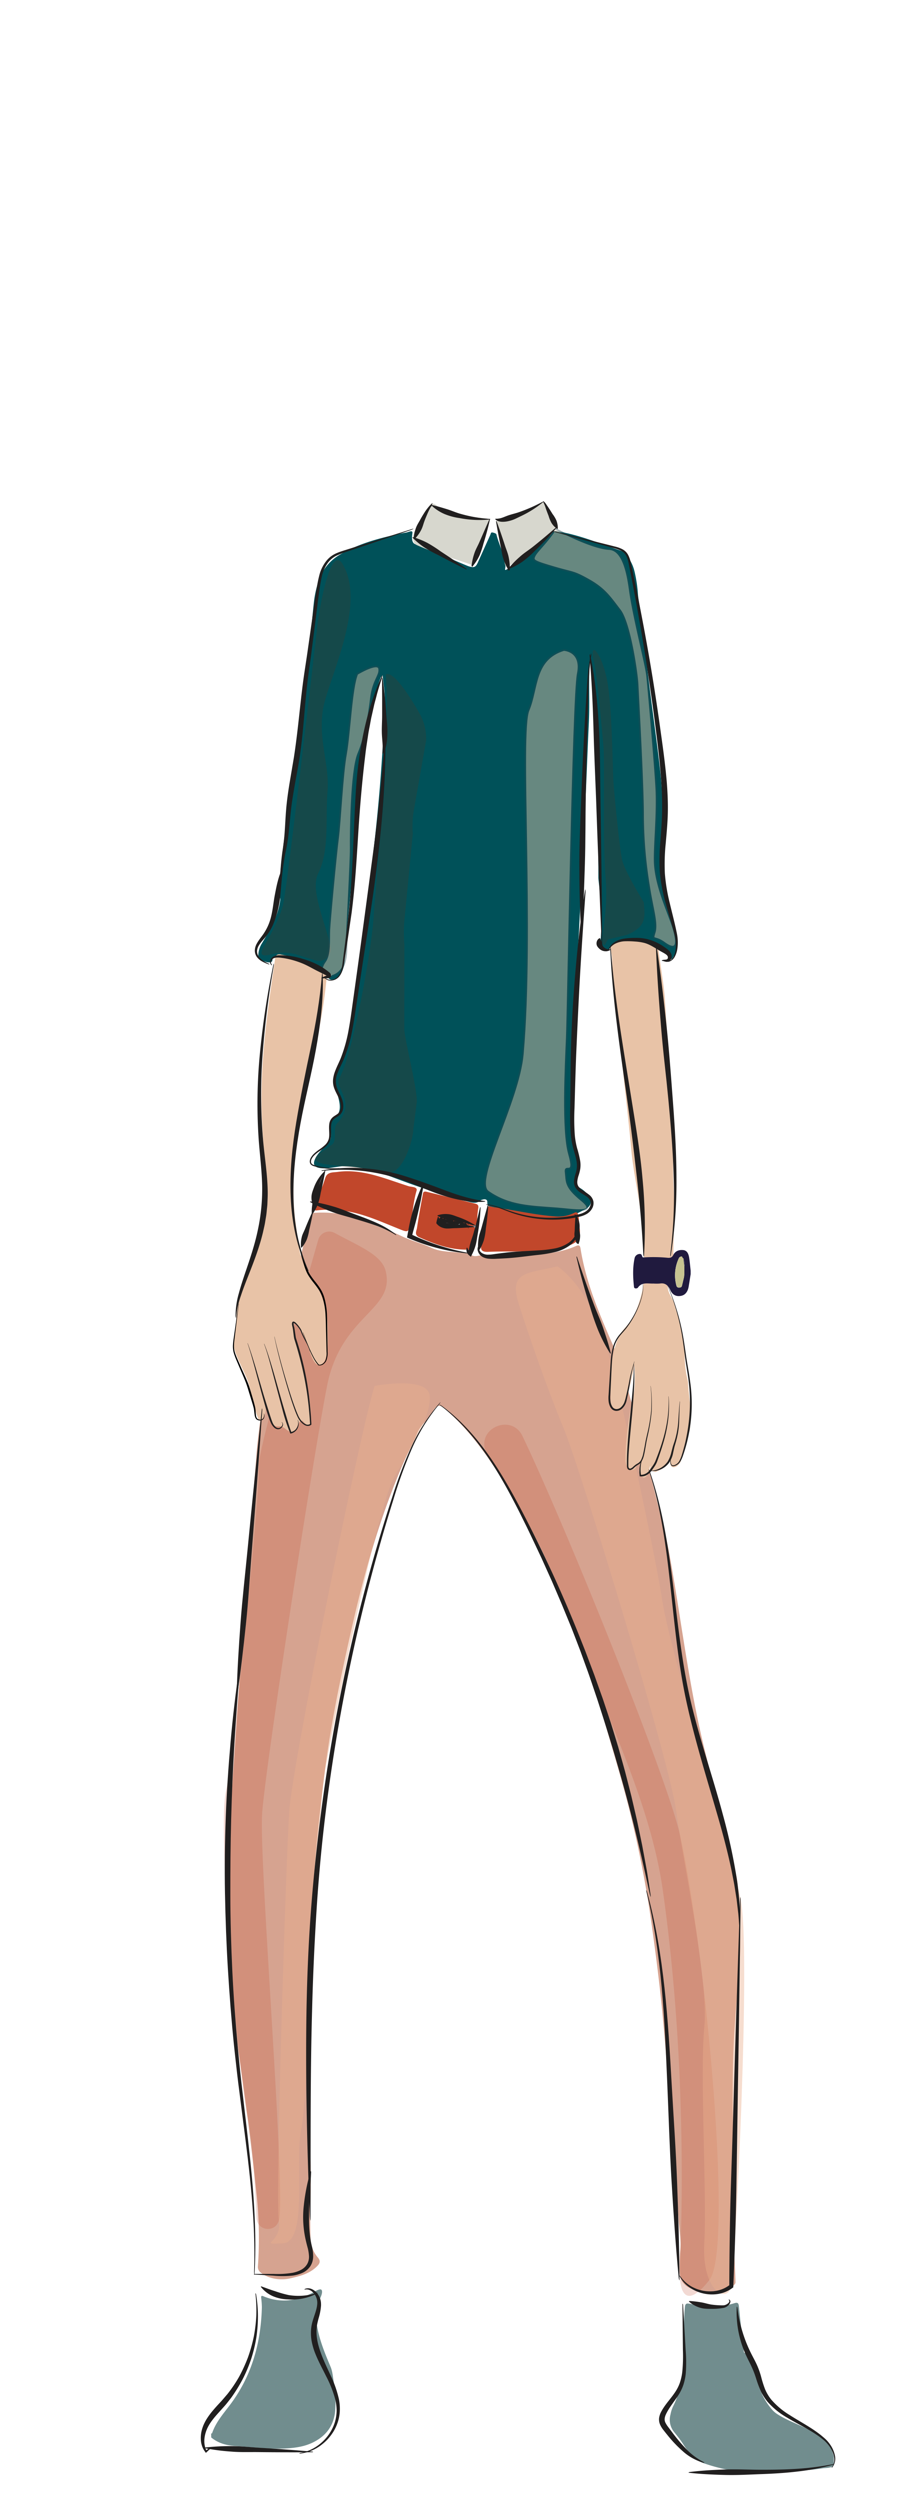 <?xml version="1.0" encoding="UTF-8" standalone="no"?>
<svg
   xmlns:dc="http://purl.org/dc/elements/1.1/"
   xmlns:cc="http://creativecommons.org/ns#"
   xmlns:rdf="http://www.w3.org/1999/02/22-rdf-syntax-ns#"
   xmlns:svg="http://www.w3.org/2000/svg"
   xmlns="http://www.w3.org/2000/svg"
   viewBox="0 0 569.88 1559.88"
   version="1.1"
   id="svg4937">
  <defs
     id="defs4726">
    <style
       id="style4724">.cls-1{isolation:isolate;}.cls-2{fill:#718d8e;}.cls-11,.cls-12,.cls-2,.cls-3,.cls-4,.cls-8,.cls-9{fill-rule:evenodd;}.cls-3{fill:#d6a390;}.cls-4{fill:#005159;}.cls-5,.cls-9{fill:#c1472b;}.cls-6{fill:#d7d7ce;}.cls-7{opacity:0.21;mix-blend-mode:multiply;}.cls-8{fill:#642d0f;}.cls-10{opacity:0.42;mix-blend-mode:overlay;}.cls-11{fill:#f6d5b6;stroke:#254b52;stroke-miterlimit:10;}.cls-12{fill:#e9ae8c;}.cls-13{fill:#e8c3a7;}.cls-14{fill:#211f1f;}.cls-15{fill:#212121;}.cls-16{fill:#010101;}.cls-17{fill:#201a3e;}.cls-18{fill:#c7c391;}.cls-19{fill:#2a254a;}</style>
  </defs>
  <g
     id="newdad_torso_neutral"
     class="cls-1">
    <g
       id="newdad_torso_neutral_colour">
      <path
         class="cls-2"
         d="M131.8,1518.46c.21-.1.56-.16.61-.32,2.24-6.63,6.76-11.83,10.88-17.25,13.76-18.11,19.58-38.82,20.16-61.25a52,52,0,0,0-.42-5.84c-.12-1.3.22-1.56,1.5-1,10.6,4.42,20.78,2.9,30.68-2.29,1.42-.75,4.33-2.64,5.33-1.87,1.15.9,0,3.87-.58,5.16a25.57,25.57,0,0,0-2.29,16c1.39,9.54,5,18.25,8.69,27,1.17,2.79,1.4,6,1.88,9a74.3,74.3,0,0,1,.95,18.72c-.85,8.73-5.37,15-13,19-5.59,3-11.71,3.84-17.91,4.2-10.69.6-21.27-.87-31.9-1.59-5.43-.36-10.3-1.82-14.54-5.27Z"
         id="path4728" />
      <path
         class="cls-2"
         d="M520.45,1532.46c0,1.19,0,4.44,0,5.63-1.19,2-4.94,1.72-6.83,2a142.89,142.89,0,0,1-20.77,1.64c-4.32,0-8.66-.39-13-.08-19,1.33-28-.51-40.22-4.57-6.75-2.24-9.94-7-13.93-13.13-1.5-2.29-3.28-4.41-5-6.57a12.13,12.13,0,0,1-2.19-10.85,20.57,20.57,0,0,1,1.47-4.76c5.84-11.41,6.75-23.69,6.93-36.21.13-8.66-.26-17.33.6-26,.21-2.16.9-2.54,3-2.12,9.32,1.87,18.66,2.57,27.92-.37,2.15-.68,2.61.1,2.81,2.2.87,9.19,2,18.35,3,27.52.13,1.16.27,1.87,1.56.75s1.32.4,1.64,1a41.33,41.33,0,0,1,4.43,13.2c1.5,7.84,4.38,15,9.55,21.16a15.83,15.83,0,0,0,3.26,3.07c7.75,5.19,17.46,7.73,25.14,13,4.69,3.24,7.25,3.65,9.28,9.26"
         id="path4730" />
      <path
         class="cls-3"
         d="M165.49,867.83c-1.87,7.18-4.87,32.26-5.31,38.39-1.09,15.15-2.45,30.27-3.64,45.41-.9,11.39-1.71,22.79-2.55,34.19q-1.86,25.33-3.69,50.69c-.88,12.35-1.69,24.72-2.54,37.07q-1.84,27-3.7,54.06c-.71,10.45-1.24,20.91-2.15,31.34a274.62,274.62,0,0,0-.06,43.59c.94,13,2.11,26,3.17,39,.9,11.06,1.35,22.18,3,33.17q7.31,48.35,12.39,97a254.69,254.69,0,0,1,.58,42.16,4.28,4.28,0,0,0,1.49,3.84,17.78,17.78,0,0,0,4.69,2.83,24,24,0,0,0,14.83.81c6-1.4,11.93-3,16.37-7.84,1.66-1.81,1.45-3.3,0-5a19,19,0,0,1-4.47-11.15c-.72-15.33.46-31.18,0-46.52-.42-13.91-1.33-27.74-1.48-41.65-.28-26.39-.31-51.25.43-77.65.58-20.38,1.83-41.72,3.27-62.06,1.56-22.08,4-43.54,6.8-65.5,3.69-28.64,9.51-56.51,15.84-84.67,8.25-36.74,17.92-71.5,32.87-106.11,2.56-5.94,6.37-12.81,8.73-18.83,2.15-5.49,6.22-7.44,9.09-12.49,2.73-4.8,4.38-6.29,8.3-2.87,17.37,15.17,29.3,33.17,41.19,52.92,13.89,23.07,25.73,46.67,34.35,72.09,6.85,20.22,14.83,37.92,20.65,58.45,6.34,22.37,13.34,44.56,19,67.11a694.55,694.55,0,0,1,14.14,73.64c2.5,17.89,4.76,35.8,6.47,53.78,1.35,14.24,2.48,28.5,3.59,42.76,1.32,17,2.48,34.11,3.76,51.16.86,11.4,1.92,22.78,2.65,34.18.43,6.52,1.8,13,1,19.59a99.61,99.61,0,0,0-.3,12.46c.05,6.06,3.28,9.59,8.76,11.43a22,22,0,0,0,4.9,1.11c6.16.6,12.06-.6,17.91-2.39,1.55-.48,3.31-2.17,3.28-3.29-.24-8.47-.76-15.93-.93-24.4-.35-18.07-.26-36.35-.47-54.42-.3-27.11-.93-54.09.9-81.15.69-10.21,1.48-19.84,2.44-30a278.33,278.33,0,0,0,.16-45.56c-.45-6.27-.26-12.62-1.81-18.8-6.68-26.57-13.5-53.11-20-79.74-9.59-39.37-14.23-79.93-21.47-119.79-2.06-11.32-4.7-21-7.78-33.52C397.89,886.4,387.67,851,383.94,842.4c-9-20.68-18-40.9-21.55-63.23-.31-2-.93-2.58-2.89-1.71-8.09,3.6-16.7,4.67-25.45,5.21-8.55.52-17.1.13-25.65.29-3.19.07-6.38-.21-9.55.51-1.38.32-3.1.53-4.24-.24-2.31-1.58-4.86-1.33-7.35-1.62-6-.71-12.25-.4-17.87-3-6.07-2.86-12.61-4.37-18.69-7.32-7.59-3.69-15.71-6.28-23.53-9.52a67.23,67.23,0,0,0-29.51-5.09c-1.09.06-2.47-.21-3,1.05-2.49,6.17-10.4,40.89-13.38,53.31C180.24,815.41,166.32,864.62,165.49,867.83Z"
         id="path4732" />
      <path
         class="cls-4"
         d="M237.74,422.59c-1.71,4.09-1.49,4.65-3,8.82-3.05,8.64-3.88,15.26-5.88,24.18-3.14,14-4.17,28.55-4.85,42.71-.75,15.47-2.72,30.3-4,45.74-.64,7.57-1.37,15.13-2.11,22.69-.81,8.29-1.73,16.85-2.35,25.26-.47,6.35.25,14.84-6,18.72-1.16.71-3.53,1-4.26-.23s.69-1.52,1.83-2c-2.71-1.47-5.09-2.91-7.59-4.1-7.76-3.7-15.67-7-24.28-8.18-1.8-.25-5,.25-5.23,2.91-.25,3.36-8.89-.08-8.81-2.52a14.86,14.86,0,0,1,2-7.52c5.06-8.53,10.27-17,11.68-27.18.29-2.08-.88-3.59-.78-5.61.78-15,3-29.85,4.8-44.73,2.19-18.16,4.35-36.32,7-54.41,2.28-15.39,3.1-30.93,5.92-46.27,2.13-11.57,2.79-23.41,4.1-35.13a65.43,65.43,0,0,1,2.66-12.45A29.72,29.72,0,0,1,212.3,346c10.72-6.33,22.48-9.69,34.49-12.36,2.27-.5,4.55-1,6.84-1.37,1.53-.25,4.16-1.86,3.78.5s-.61,5.85,1.71,6.74c10.79,4.12,21.33,8.84,32,13.27a15.89,15.89,0,0,0,1.57.61c3.27,1,4.22.55,5.63-2.55,2.58-5.7,5.13-11.41,7.72-17.11.28-.6.31-1.64,1.24-1.51.66.1,2.42.58,2.56,1.17,1.71,6.83,5,12.48,5.64,19.6.15,1.67-.91,3.22.59,2.42a31.81,31.81,0,0,0,5.91-4.1c7.15-6.2,14.34-12.37,21.46-18.62a4.65,4.65,0,0,1,4.3-1.17c14.07,2.18,27.07,7.83,40.43,12.31a5,5,0,0,1,2.06,1.59,25.66,25.66,0,0,1,6,11.9,86.61,86.61,0,0,1,1.94,13.06c.34,4.62,1.48,9.17,2.1,13.78,1,7.38,2.06,14.77,2.74,22.19,2.3,25.23,6.33,50,9.14,75.21a253.57,253.57,0,0,1,1.26,40c-.77,15.65-1.84,29.59,3.68,44.52a89.81,89.81,0,0,1,4.35,15.57,61.2,61.2,0,0,1,.71,11.18c-.08,1.94-1.63,3.86-2.71,5.55-.57.89-.65-2.53-3.29-4.76-4.74-4-20.52-8.74-33.69-4.28A2.22,2.22,0,0,0,381,590.9c-.19,1-.63.75-.82,1.1a3.72,3.72,0,0,1-1.52,1.4c-.59.25-1-.31-1.42-.69a7.93,7.93,0,0,1-2.29-6.58c.36-6.81.8-13.63.27-20.45-.41-5.35-1-10.68-1.56-16a19.65,19.65,0,0,1-.17-2.15c.06-24-.62-48-1.37-72-.41-13.15-1.15-26.3-1.07-39.44,0-8.89-1.73-23.37-2.47-24.54-.54-.86-.44.82-.48,1.63-.82,13.94.12,24-.55,37.94-.92,19.32-1.55,38.1-2.53,57.41-1.25,24.52-2.42,49.25-3.71,73.77-.82,15.62-1.57,31.19-2.23,46.82-1,24.14-1.93,48.15-2.27,72.3,0,2,0,4-.2,6a11.62,11.62,0,0,0,2.07,8.08c3.05,4.78,3.26,10.6,1.74,16.25a8.29,8.29,0,0,1-.36.89c-2.38,5.81-2.38,5.81,2.73,9.07a16.7,16.7,0,0,1,3.8,3.31c3.26,3.84,2.94,7.43-1.57,9.67-4.23,2.1-8.36,4.56-13.25,5.33-5.73.9-11.18-.18-16.68-1.28-9.27-1.85-18.54-3.75-27.82-5.58-1.74-.35-3.21-.59-3.08-3,.08-1.59-1.15-2.17-2.7-1.73a4.16,4.16,0,0,0-1.57.58c-2.65,2.33-5.45,1.29-8.31.57-16.13-4-31.79-9.49-47.33-15.34-9.7-3.66-19.9-6.52-30.34-6.58-3.86,0-21.1,4.8-17.44-4.14,1.71-4.16,5.73-7.39,8.63-10.7,3.82-4.34-1.72-12.52,3.43-15.49,7-4,1.63-14.35.26-20.89-1.84-8.86,4.54-13,6.67-21.57,2.67-10.78,4.35-21.87,6-32.84,3.4-22.28,5.81-44.7,8.69-67,3.05-23.63,5.68-47.31,7.47-71.07,1.18-15.69,2.06-31.39,2.47-47.12.18-6.78-.8-8.55-1.22-15.3l-.25-.05"
         id="path4734" />
      <path
         class="cls-5"
         d="M362,772c-2.87,4.76-8,5.43-12.66,6.78-5.91,1.72-12.1,1.84-18.21,2-8.82.22-17.66-.09-26.47.31-6.34.28-4.05-3.85-3.72-6.66.79-6.88,1.74-13.77,3.11-20.56.43-2.15,2.91-.81,4.39-.61,12.77,1.74,25.34,4.81,38.21,5.71a22.41,22.41,0,0,0,11.92-2.29c1.79-.93,2.59.56,2.74,4.55.08,2.16.45,4.31.69,6.46Z"
         id="path4736" />
      <path
         class="cls-5"
         d="M196.3,752.17c1.29-3.12,3.14-7.51,4.91-11.93.7-1.76,1.24-3.57,1.85-5.36,1.29-3.74,4.75-3.27,7.54-3.65,15.83-2.15,30,4.38,44.51,8.91,1.8.56,5.68.25,4.89,2.88-2.08,6.94-2.32,14.14-4,21.08-1.27,5.2-1.3,5-8.65,2-9.85-3.95-19.59-8.35-30.14-10.23a63.3,63.3,0,0,0-19.43-.63C196.46,755.46,195.79,754.94,196.3,752.17Z"
         id="path4738" />
      <path
         class="cls-5"
         d="M276.13,761.29c2.25,2.71,5,2.36,7.27,2.75,4.05.7,8.17,1,12.26,1.51.84.11.83.87.85,1.45a37,37,0,0,1-1.16,11.42c-.6,2.22-2.49,1.29-3.83,1.3-10.57.11-20.17-3.44-29.67-7.66-3.52-1.56-1.88-3.9-1.57-5.91,1.09-7.18,2.39-14.33,3.74-21.46.33-1.74,1.89-1.16,3-.9,9.88,2.39,19.73,4.84,29.6,7.22,1.47.35,2.16,1,1.94,2.61a52.73,52.73,0,0,0-.72,7.49c.07,4.5-2.77,4.06-5.61,3.51C287.08,763.64,282,762.51,276.13,761.29Z"
         id="path4740" />
      <path
         class="cls-6"
         d="M299.58,323.05a23.12,23.12,0,0,0,3.19.38c2.94-.05,2.83,1.91,2.19,3.67-2.9,8-6,16-8.95,24-.7,1.88-2.06,1.13-3.1.77-11-3.83-22.2-7-32.84-11.8-2.9-1.3-2.45-6.2-1.3-8.65,4.24-5.39,5.15-10.34,9.13-15.73,1.22-1.65,2.37-1.89,4-.75A36.33,36.33,0,0,0,293,322.4l.61.11,1.46.18h.52l3.44.35Z"
         id="path4742" />
      <path
         class="cls-6"
         d="M346.57,328.48c-1.08,5.1-5.49,7.22-9,10.12-.88.71-1.81,1.35-2.72,2l-.17.12c-5.73,4.2-11.43,8.43-17.2,12.58-1.63,1.17-2.16.4-2.73-3.66A203.07,203.07,0,0,0,310,326.22c-.36-1.36-.3-2.49,1.43-2.77l3.44-.15c9.09-.69,16.9-4.36,23.74-10.28h1.07c3.29,4,5.15,8.72,6.89,13.51Z"
         id="path4744" />
    </g>
    <g
       id="newdad_torso_neutral_shading_dark"
       class="cls-7">
      <path
         class="cls-8"
         d="M240.81,420.72c4.9-2.25,15.15,14.06,21.05,24.42A32,32,0,0,1,266,461.93l-7.63,43.33a59.12,59.12,0,0,0-.7,15l-5.16,53.16a85.74,85.74,0,0,0-.08,15.94l-.06,53.23c.71,8.18,8.08,36.73,7.81,44.93l-2.13,16.68c-.22,8.29-7.14,28.28-15.36,27.24l-39.11-4.95c-4-.51-8.61-2.27-5.94-5.33,0,0,10-7.29,10-7.34,2.75-3.06,0-10.1,2.77-12.93,12.55-12.84-1.74-22.32,1.22-27.77,9.22-17,20-80.19,21.41-98.78s3.19-40.55,6.07-70.62c2.82-29.51,2.63-66.12,2.14-74.54Z"
         id="path4747" />
      <path
         class="cls-8"
         d="M196.94,599.27a7.2,7.2,0,0,0,9.32-7.88C204.15,577.6,193.2,555.8,198.6,545c7.18-14.33,4.46-34,5.82-51s-5.84-32.06-2.82-51.31c2.82-17.91,27.5-65,12.32-90.64-8-13.62-14.93,30.72-15.65,37-2.45,20.93-19.36,168.25-21.79,176.35-4.09,13.6-11.07,23-12.82,27.29-1.62,4,1.74,3.84,5.32,2.83a29.53,29.53,0,0,1,16,0Z"
         id="path4749" />
      <path
         class="cls-8"
         d="M378.54,422.53c3.6,15.68,3.68,54.3,4.44,66.53.12,1.92,3.22,36.94,5.31,47.32,1.39,6.93,13.55,26.56,13.55,26.56.82,9.46,1.76,15.24-10.56,20.38l-11.39,2.75c-1.3.64-2.15,4.55-3.1,3.46a3.21,3.21,0,0,1-.79-2.34c.62-10.35,3.43-21.45,2-39.36-1.88-23.55-.29-71.81-1.42-83.31-.81-8.23-2.95-33.25-5.1-47.82-.52-3.56-3.15-12.61,0-10.88C371.48,405.82,375.42,409,378.54,422.53Z"
         id="path4751" />
      <path
         class="cls-9"
         d="M198.66,773.56a7.1,7.1,0,0,1,10.21-4.27c15.89,8.64,29.47,13.7,31.92,24,5.8,24.48-27.91,27-36.64,71.43s-38.45,237.18-40.53,266.78,15.19,239.74,10.44,254c-.05.15-.09.29-.14.43-2.52,7.43-13.49,5.83-13.82-2-.88-21-2.55-47.87-5.62-63.13-5.55-27.54-19-176.69-13.47-203.13s21.91-194.75,20.54-203.09C160.38,907.48,189.78,804.42,198.66,773.56Z"
         id="path4753" />
      <path
         class="cls-9"
         d="M303.36,905.89c-6.16-14.71,15.91-24.22,22.78-9.83,28.07,58.81,90.64,214.2,98.21,248.53,16.37,74.19,33.49,258.92,18.46,278s-18.79,6.9-18.49-5.55,6.1-119.66-10.62-237.73c-7-49.09-29.47-96.1-47.66-143.18-18-46.66-47.13-109-60-125.79A20.52,20.52,0,0,1,303.36,905.89Z"
         id="path4755" />
    </g>
    <g
       id="newdad_torso_neutral_shading_light"
       class="cls-10">
      <path
         class="cls-11"
         d="M351.94,405.6c-18.87,5.87-16.19,23.69-22,37.56s3.17,137.17-3.59,214.55c-2.59,29.62-31,79.21-21.66,85.78,13.1,9.19,26.46,9.19,43.36,10.5,9.27.71,25.67,3.67,15-5s-9.26-11.78-10-17.57,6.31,3.33,2.1-11.39-2.1-55.38-1.4-72.2,3.9-212.86,6.86-227.35S351.94,405.6,351.94,405.6Z"
         id="path4758" />
      <path
         class="cls-11"
         d="M345.58,331.87c-5.2,7.47-10.54,12.17-11.87,15s-.81,3.25,11.87,7,12,2.37,22,8,13.3,10.9,19.42,18.86,10.69,39.49,11,46.55,3.18,57.41,3.39,79.53a280.9,280.9,0,0,0,3.82,46.56c2,13.2,5.19,22.67,3.47,28.35s-.37,1.9,5.93,6.47,8.76,3,6.34-6.68-11.34-26.59-12.27-42.7c-.54-9.5,1.85-30.32.93-47.4-.75-13.76-4.91-62.4-5.74-69.88s-8.39-36.13-10.74-53.08c-1.28-9.17-3.79-25.31-12.85-25.83C368.8,342,346.8,330,346.8,330"
         id="path4760" />
      <path
         class="cls-11"
         d="M223,420.51c-3.61,8.61-4.65,36.62-7,49.79S212.36,512.41,211,523s-5.16,51.12-5.42,57.33.53,15.32-2.74,19.7-3.69,12.15,5.34,8.63,8-15.44,8.19-21.9,2.6-49.64,2.5-57.4.21-48.25,4.73-59.06,6.56-23.53,7.92-34.83,6-14.11,5.09-18.35S223,420.51,223,420.51Z"
         id="path4762" />
      <path
         class="cls-12"
         d="M348,790.14c-19.18,4.63-30.88,2.83-24,24.13s17.13,51,27.9,77.16,66.15,208,70.23,238.83,20.31,105,17.48,134.62,1.68,105,0,134.88,14.44,38,16.81,26.73,12.75-212.46,5.68-242.73-44.65-158.11-48.44-183.58-27-137.87-38-168.74S348,790.14,348,790.14Z"
         id="path4764" />
      <path
         class="cls-12"
         d="M233.82,864.73c-8.75,27.45-51.24,234.67-53.29,265.53s-8.77,241-6.47,255.24-14.05,14.86,2.3,14.26,7.33-52,11.71-71.35,9.64-196.48,14.85-224.24,31.84-161.87,43-182.13,23.12-37.95,22.32-50.85S233.82,864.73,233.82,864.73Z"
         id="path4766" />
    </g>
    <g
       id="newdad_torso_neutral_skin">
      <path
         class="cls-13"
         d="M429.44,862.49c0,3.3,1.58,15,1.58,18.28-1.68,6,1.42,9.57-1.84,14.8-2.18,3.51-2.57,14-4.91,17.45-.89,1.27-2.94,3.1-4.73,2.26s-1.14-4.34-1-6.24c0-.3.69-1.48.64-1.79-.36.19-1.36,2.76-1.52,3.06-1.88,3.27-.71.86-2.52,4.17-.85,1.54-2.84,2.63-6,4-2-.9-4.21-.27-3.31-2.65a1.44,1.44,0,0,0,0-1.17c-.67,2.07-.82,4.56-2.12,6.11-2.79,3.34-3-.95-4.42-1.9l-.42-.89c-.35-1.31,1.29-2.21.94-3.52-.05-.15,1.23-3.73,1.16-3.87-.12.2-3.67,3.4-3.71,3.63-.5,2.45-1.9,3.61-4.3,2.52-1.89-.85-2.07-2.91-2.48-4.71l-.05-.89,0-1.25v-1.08l0-1.26a199.85,199.85,0,0,1,4.85-36.45c1-4.64,1-9.34,1-14.07,0-1.38-.51-4.33.31-5.57-1.75,2.63-4.91,27.07-10.39,28-.41.59-1.67.15-2.51-.31a4.53,4.53,0,0,1-2.49-3.83c-.06-13-.62-29.47,5.17-41.52,1.87-3.91,5.46-6.78,7.86-10.34,3-4.49,6.31-15.25,7.11-20.27,1.75-11,.48-18.46.08-29.26-1.13-9.39-1.07-13.82-2-20.71-1.64-12-4.32-23.9-5.41-36-1.37-15.23-3.17-30.42-4.8-45.63-1.37-12.84-2.67-25.69-4.16-38.52-1.34-11.59-2.64-23.17-3-34.84-.08-2.91-.87-4.21-.83-7.13.62.06,1-2.64,4.31-4,4.87-2.09,9.44-.9,15.08.32,4.81,1,5.21,1.43,10.18,3,.89,8.89,3.59,23.65,4.19,32.56,1.31,19.53,2.51,39.07,3.45,58.63.77,15.88,1.66,31.77,1.72,47.69,0,11,1.17,22,.71,33.06-.36,8.66-.64,17.34-.52,26,.14,10.09-6.82,11.56-1.55,20.58,3.37,5.78,1.79,6.28,4.81,12.53,1.29,11.1,3.72,11.39,3.72,22.56C427.36,856,429.31,860.58,429.44,862.49Z"
         id="path4769" />
      <path
         class="cls-13"
         d="M145.82,838c.05-3.77.81-5.14,1.11-8.86.78-9.59,1.38-18.85,4.46-28,2.48-7.33,6-14.29,8.52-21.61,9.41-27.4,4.18-57.3,3.4-86.26-.86-31.72,3.75-63.31,8.36-94.72.16-1.07.41-2.3,1.36-2.84a3.55,3.55,0,0,1,2.41-.12,85.47,85.47,0,0,1,27.7,10.44,1.92,1.92,0,0,1,.93,1.81c-4.14,52.47-26.83,103.87-19.42,156,1.33,9.33,1.67,19.43,6.18,27.71,2.9,5.32,7.58,11.12,9.79,16.77a55,55,0,0,1,3.94,21.91c0,6.58.92,21.46-5.66,21.37-3.48-.06-5.38-8.32-7.23-13.26-1.37-3.67-3.28-9.55-9-13.34,1.54,10.79,3.89,17.79,6.86,29.53,1.44,5.67,4.18,19.87,4.3,25.72.05,2.56,1.31,13.7-4.67,6.58-.67-.8-2.09-.08-2.49.88-.22.52-.61,1-.78,1.45-3.22,9.33-7.85.75-10.77.83-2.3.06-3.52.21-5-1.56-.75-.91-4.31-12.2-4.63-11.29,1.43,5.65-3,11.26-4.22,8.29C159,880,157,869.73,155.38,863.94,153.05,855.68,145.73,845.06,145.82,838Z"
         id="path4771" />
    </g>
    <g
       id="newdad_torso_neutral_outline">
      <path
         class="cls-14"
         d="M258.6,336.49c-.11.12-.32-.13-.37-.24a17.52,17.52,0,0,1,.35-3.11,26,26,0,0,1,.77-2.95,16.29,16.29,0,0,1,1.17-2.79c.47-.89,1-1.75,1.5-2.63.94-1.77,2-3.53,3.09-5.23a31,31,0,0,1,3.83-4.78l1-1-.3,1.28a2.59,2.59,0,0,1-1.16,1.63c-.13.09-.2-.27-.16-.33a2.14,2.14,0,0,0,.55-1.4l.69.3a37.41,37.41,0,0,0-2.74,5.25c-.77,1.82-1.56,3.64-2.21,5.54-.32.95-.59,1.92-.94,2.85a16.67,16.67,0,0,1-1.28,2.7A21.67,21.67,0,0,1,258.6,336.49Z"
         id="path4774" />
      <path
         class="cls-14"
         d="M294.75,351.9c.11-.07.15,0,.19.08a2.54,2.54,0,0,1,.1.25c0,.2.1.37.2.38l-.86.05a37.55,37.55,0,0,1,1.77-7.58c.81-2.43,2.17-4.64,3.16-7l6.18-14.14c.07-.17.32.11.31.21q-1.67,7.55-4,14.92a62.56,62.56,0,0,1-2.42,7.35,30.67,30.67,0,0,1-4.13,6.63l-.6.73-.26-.67A1,1,0,0,1,294.75,351.9Z"
         id="path4776" />
      <path
         class="cls-14"
         d="M316.72,355.28c0-.13,0-.15.14-.15s.23,0,.26,0c.19,0,.39-.09.3-.15l-.16.51a34.46,34.46,0,0,1-3.2-7.22c-.81-2.47-1-5.1-1.59-7.63q-1.59-7.64-2.87-15.36c0-.18.33-.09.38,0q2.7,7.32,5.09,14.73c.76,2.48,1.87,4.87,2.39,7.41a35,35,0,0,1,.78,7.82v.42l-.16.1a1,1,0,0,1-.85.07A.83.83,0,0,1,316.72,355.28Z"
         id="path4778" />
      <path
         class="cls-14"
         d="M317.58,355c-.22.09-.21-.28-.15-.43a63.11,63.11,0,0,1,7-7.12c2.43-2.23,5.26-4,7.84-6q7.76-6.15,15.2-12.77c.17-.15.25.23.18.35A161,161,0,0,1,334,343.56a59.86,59.86,0,0,1-7.52,6.63A39.83,39.83,0,0,1,317.58,355Z"
         id="path4780" />
      <path
         class="cls-14"
         d="M348.16,329.87c0,.12-.3.15-.41.14a13,13,0,0,1-3.48-3.65,20.65,20.65,0,0,1-1.85-4.47c-.59-1.49-1.16-3-1.7-4.53a24.44,24.44,0,0,0-1.78-4.42c-.06-.09.25-.24.31-.2a8.77,8.77,0,0,1,1.66,1.89l1.37,2q1.35,2,2.61,4.09a19.4,19.4,0,0,1,2.46,4.15,15.42,15.42,0,0,1,.64,2.38A10.59,10.59,0,0,1,348.16,329.87Z"
         id="path4782" />
      <path
         class="cls-14"
         d="M309.14,324c-.15-.12.15-.31.28-.35,2.68.19,4.75-.93,7.24-1.85s5-1.42,7.53-2.31,4.95-1.85,7.38-2.92,4.82-2.26,7.19-3.51c.16-.09.19.28.11.36a67.42,67.42,0,0,1-13.73,8.63c-1.23.59-2.46,1.2-3.7,1.77a20.64,20.64,0,0,1-3.89,1.29,15.59,15.59,0,0,1-4.27.46,7.77,7.77,0,0,1-2.23-.41A5.3,5.3,0,0,1,309.14,324Z"
         id="path4784" />
      <path
         class="cls-14"
         d="M269.4,315.46c-.17-.14.16-.3.31-.32,3.18.68,6.13,1.6,9.08,2.49s5.75,2.19,8.73,3a84.44,84.44,0,0,0,18.39,3.14c.22,0,0,.34-.11.37a65.44,65.44,0,0,1-19-.89,38.42,38.42,0,0,1-9.3-2.5A27.89,27.89,0,0,1,269.4,315.46Z"
         id="path4786" />
      <path
         class="cls-15"
         d="M174.36,555.71c-.29,1.49-.34-.05-.3-.92.6-5.47.88-11,1.4-16.48.27-2.75.59-5.51,1-8.26s.74-5.4,1-8.12c.48-5.45.66-10.95,1.11-16.49s1.23-11.05,2.11-16.51l2.75-16.28c.84-5.4,1.54-10.84,2.19-16.3,1.3-10.91,2.33-21.91,3.83-32.87.76-5.5,1.65-10.91,2.43-16.37l2.33-16.36,2.32-16.37c.41-2.73.83-5.46,1.29-8.19a77.65,77.65,0,0,1,1.74-8.19,24,24,0,0,1,3.81-7.61,17,17,0,0,1,3-3.08,18,18,0,0,1,3.71-2.16c2.61-1.13,5.27-1.84,7.89-2.7l7.88-2.49L257.42,330c1.44-.45.11.33-.71.62l-31.32,10.6-7.83,2.64a60.76,60.76,0,0,0-7.63,2.89,14.93,14.93,0,0,0-5.8,5.21,22.78,22.78,0,0,0-3.15,7.29c-1.21,5.26-1.85,10.78-2.59,16.21l-2.06,16.4-2.09,16.41c-.71,5.47-1.55,10.93-2.21,16.37-1.33,10.9-2.06,21.89-3.16,32.89-.55,5.5-1.2,11-2.08,16.48s-1.94,10.89-2.89,16.3-1.83,10.8-2.4,16.23-1,11-1.71,16.47c-.36,2.75-.86,5.53-1.43,8.21s-1,5.38-1.4,8.1C176.14,544.79,175.48,550.29,174.36,555.71Z"
         id="path4788" />
      <path
         class="cls-14"
         d="M200.74,610.43c-.28,0-.07-.34.07-.46.94-.44,1.9-.81,2.85-1.17l.72-.26c.25-.08.4-.19.28-.17a.41.41,0,0,0-.2.21.58.58,0,0,0-.05.31c0,.11-.07,0-.18,0l-1.19-.58-1.34-.67L199,606.27c-3.57-1.72-6.93-3.83-10.62-5.29A54.19,54.19,0,0,0,177,597.81c-2-.25-4-.65-5.7-.06a2.93,2.93,0,0,0-1.9,1.72,2.24,2.24,0,0,0,.36,2.53c.19.18-.2.28-.37.17a2.88,2.88,0,0,1-.64-3.1,3.64,3.64,0,0,1,.88-1.45,4.64,4.64,0,0,1,1.41-.94,8.78,8.78,0,0,1,3.19-.62c1.06,0,2.07,0,3.11.06a49,49,0,0,1,12.15,2.35,47.1,47.1,0,0,1,11.36,4.89c.88.55,1.73,1.12,2.56,1.73.42.3.84.61,1.24.92l.61.47.15.13.22.17a3.78,3.78,0,0,1,.4.4,2.4,2.4,0,0,1,.62,1.39,1.66,1.66,0,0,1-1,1.63,2.75,2.75,0,0,1-1,.17l-.76,0C202.81,610.44,201.78,610.48,200.74,610.43Z"
         id="path4790" />
      <path
         class="cls-14"
         d="M238.32,421.82c.44-1.05.32.13.18.77-1.2,4-2.57,7.87-3.54,11.89-.5,2-1.12,4-1.55,6l-1.35,6c-.49,2-.8,4-1.19,6.06s-.8,4-1.09,6.08c-.6,4.08-1.29,8.14-1.74,12.24-2,16.35-3.41,32.84-4.44,49.38s-2,33.13-4.16,49.61c-1.21,8.21-2.37,16.43-3.67,24.61l-1,6.14a26.34,26.34,0,0,1-1.51,6.12,9.94,9.94,0,0,1-1.66,2.73,7,7,0,0,1-5.78,2.37,4.5,4.5,0,0,1-2.88-1.33c-.39-.46-.32-.5-.11-.39a4.07,4.07,0,0,1,.39.25,4.22,4.22,0,0,1,.44.28,5.5,5.5,0,0,0,5.66-.09,8,8,0,0,0,3.48-4.69,32.2,32.2,0,0,0,1.15-6l.79-6.16c1.07-8.22,2-16.44,3-24.66,1.68-16.46,2.36-33,3.1-49.56.36-8.28.72-16.58,1.22-24.87s1.3-16.59,2.61-24.83C227.15,453.3,231.4,437,238.32,421.82Z"
         id="path4792" />
      <path
         class="cls-14"
         d="M176.16,542c.15-.36.33.09.36.33-.34,2.8-.58,5.55-.83,8.32s-.44,5.53-.74,8.32A62.42,62.42,0,0,1,171,575.53a32,32,0,0,1-4.14,7.62c-1.69,2.4-3.76,4.27-5.14,6.53a7.86,7.86,0,0,0-1.27,3.56,6.11,6.11,0,0,0,.2,1.85,6.46,6.46,0,0,0,.82,1.72c1.52,2.15,4.1,3.49,6.59,4.65.35.16-.12.32-.34.26a26,26,0,0,1-3.88-1.69,10.62,10.62,0,0,1-3.38-2.76,6.86,6.86,0,0,1-1.41-4.3,9.57,9.57,0,0,1,1.3-4.33c1.41-2.6,3.4-4.67,4.76-6.95a31.26,31.26,0,0,0,3.4-7.29c1.69-5.16,2-10.67,3.06-16.15S173.69,547.11,176.16,542Z"
         id="path4794" />
      <path
         class="cls-14"
         d="M240.27,459.15c.11-1.69.34,0,.4,1,.14,24.66-1.8,49.3-4.63,73.78s-6.92,48.79-10.56,73.13l-2.76,18.26c-.93,6.07-1.8,12.19-3,18.27a89.88,89.88,0,0,1-5.37,17.85c-1.23,2.89-2.74,5.57-3.74,8.37a12.57,12.57,0,0,0-.43,8.47c.88,2.79,2.67,5.37,3.6,8.52a11.43,11.43,0,0,1,.39,4.88,6.67,6.67,0,0,1-2.52,4.36c-1.32,1-2.76,1.57-3.62,2.62a5,5,0,0,0-1,1.76,9.13,9.13,0,0,0-.37,2.12c-.11,1.47,0,3,0,4.57a12.37,12.37,0,0,1-.73,4.74,10.22,10.22,0,0,1-2.94,3.82c-1.21,1-2.51,1.86-3.76,2.74a19,19,0,0,0-3.46,2.89,8.79,8.79,0,0,0-1.25,1.8,3.81,3.81,0,0,0-.39,2,2,2,0,0,0,1.13,1.52,12.75,12.75,0,0,0,2.11.73,45,45,0,0,0,4.46,1,43.1,43.1,0,0,0,9.15.57c1.68-.1,0,.35-.94.41a42.8,42.8,0,0,1-9.25-.6,44.35,44.35,0,0,1-4.53-1,4.67,4.67,0,0,1-2.19-1.11,2.94,2.94,0,0,1-.67-2.46,5.53,5.53,0,0,1,.92-2.27,10.36,10.36,0,0,1,1.5-1.86,28.06,28.06,0,0,1,3.66-2.92,28.33,28.33,0,0,0,3.54-2.83,8.23,8.23,0,0,0,2.19-3.67c.69-2.85-.1-5.92.29-9.15a7.87,7.87,0,0,1,.69-2.41,6.59,6.59,0,0,1,1.57-2c1.3-1.08,2.75-1.67,3.64-2.67a5.64,5.64,0,0,0,1.37-3.77,11.68,11.68,0,0,0-.78-4.22c-1-2.74-2.88-5.34-3.74-8.52a12.77,12.77,0,0,1-.29-4.92,20.91,20.91,0,0,1,1.23-4.66c1.13-3,2.58-5.67,3.67-8.48a93.46,93.46,0,0,0,4.81-17.58c1.11-6,1.88-12.1,2.74-18.2l2.54-18.29c3.37-24.39,6.59-48.79,9.85-73.16S238.63,483.72,240.27,459.15Z"
         id="path4796" />
      <path
         class="cls-14"
         d="M239.07,470.26c-.14.24-.32-.12-.36-.29.44-3.93-.12-7.6-.33-11.56s.13-7.82.14-11.74l0-11.75-.08-11.78c0-.27.34,0,.38.13,1.09,7.78,1.9,15.62,2.41,23.47.25,3.93.78,7.86.54,11.8a44.14,44.14,0,0,1-.58,6A15.55,15.55,0,0,1,239.07,470.26Z"
         id="path4798" />
      <path
         class="cls-14"
         d="M302.67,749.4c.59.08,0,.35-.35.42a51.26,51.26,0,0,1-13.19-.71,92.08,92.08,0,0,1-12.81-3.25c-8.39-2.65-16.21-6.51-24.36-9.35a114.64,114.64,0,0,0-51.06-5.92c-.59.06-.05-.34.29-.41a110,110,0,0,1,26.15-1.2,111.08,111.08,0,0,1,25.81,5c8.37,2.64,16.56,5.67,24.61,8.71S294,748.33,302.67,749.4Z"
         id="path4800" />
      <path
         class="cls-14"
         d="M365.15,555.62c.22-1.54.34,0,.34.92-1.61,22.49-3.15,45-4.26,67.44q-.84,16.86-1.57,33.73c-.45,11.24-.74,22.51-1.06,33.76a141.54,141.54,0,0,0,.18,16.75,49.64,49.64,0,0,0,1.42,8.12,66.07,66.07,0,0,1,2,8.37,16.94,16.94,0,0,1,0,4.5,26.8,26.8,0,0,1-1.06,4.26,16.15,16.15,0,0,0-.81,3.86,6.05,6.05,0,0,0,.19,1.77,5.26,5.26,0,0,0,.8,1.54,11.67,11.67,0,0,0,3,2.49,31.57,31.57,0,0,1,3.57,2.48,7,7,0,0,1,2.51,4,6.84,6.84,0,0,1-.94,4.65,9.11,9.11,0,0,1-3.29,3.21,15.9,15.9,0,0,1-4.13,1.62,67.84,67.84,0,0,1-8.43,1.45,77.92,77.92,0,0,1-17,0A77,77,0,0,1,320,756.92c-5.35-1.81-10.46-4.32-16-5.19-1.53-.22,0-.36.93-.23,5.62.93,10.8,3.39,16.16,5a76.36,76.36,0,0,0,16.47,3.1,77.35,77.35,0,0,0,16.73-.53c1.38-.22,2.76-.43,4.12-.72a34.67,34.67,0,0,0,4-1,12.33,12.33,0,0,0,3.55-1.73,7,7,0,0,0,2.32-2.91,4.48,4.48,0,0,0,.12-3.46,6.24,6.24,0,0,0-2.39-2.75c-1.08-.78-2.31-1.44-3.53-2.26a10,10,0,0,1-3.31-3.25,7.4,7.4,0,0,1-.83-4.71,26.7,26.7,0,0,1,1-4.27,15.12,15.12,0,0,0,.46-7.85c-.47-2.66-1.38-5.31-2.11-8.09a51.54,51.54,0,0,1-1.47-8.51,164.6,164.6,0,0,1-.31-17l.2-16.91c.05-5.64.08-11.28.23-16.92q.4-16.92,1.55-33.82C359.42,600.39,361.72,577.92,365.15,555.62Z"
         id="path4802" />
      <path
         class="cls-14"
         d="M363.21,582.9c0,1-.34,0-.43-.57-.9-14.53-1.17-29.07-1.16-43.61s.73-29.06,1.28-43.58,1.24-29.05,2.06-43.56q.6-10.87,1.32-21.75c.47-7.25.94-14.55,2.52-21.67.21-1,.34.06.25.62-1.25,7.15-1.47,14.41-1.72,21.66l-.68,21.78q-.63,21.78-1,43.56c-.27,14.52-.12,29.05-.58,43.56S364.13,568.37,363.21,582.9Z"
         id="path4804" />
      <path
         class="cls-14"
         d="M368,408.7c-.09-1,.34-.06.52.51C371.56,424,373,439,373.85,454s.67,30,.95,45q.74,45,1.11,90c0,1-.34,0-.38-.57q-1.9-45-3.47-90l-.9-22.49c-.31-7.5-.54-15-.75-22.47s-.51-15-.9-22.44S368.58,416.18,368,408.7Z"
         id="path4806" />
      <path
         class="cls-14"
         d="M417.76,600c-.87.26-.88.19-.58,0,.15-.1.37-.23.61-.36a6.76,6.76,0,0,0,.65-.46,7,7,0,0,0,2.58-3.68,17.1,17.1,0,0,0,.79-4.56,27.87,27.87,0,0,0-.19-4.66,32.17,32.17,0,0,0-1-4.58c-1.6-6.14-3.53-12.21-5.2-18.4a102.38,102.38,0,0,1-3.56-19,129.7,129.7,0,0,1,.33-19.33c.48-6.38,1-12.66,1.09-19s-.14-12.63-.58-18.95c-.89-12.64-2.5-25.29-4.13-37.92q-5-37.86-11.92-75.47c-1.17-6.26-2.35-12.52-3.59-18.77-.67-3.09-1-6.37-2.65-8.84a7.92,7.92,0,0,0-3.45-2.73,28.63,28.63,0,0,0-4.45-1.46l-36.89-10.05c-1.69-.46.08-.33,1-.1L383.79,341a20.6,20.6,0,0,1,4.62,1.65,8.71,8.71,0,0,1,3.62,3.52,17.82,17.82,0,0,1,1.64,4.67l1,4.68q2,9.36,3.87,18.74,7.51,37.52,12.9,75.43c1.75,12.63,3.65,25.25,4.73,38,.51,6.39.81,12.81.68,19.26s-.75,12.85-1.3,19.17A126.67,126.67,0,0,0,415,545a112.44,112.44,0,0,0,3.08,18.6c1.45,6.17,3.12,12.35,4.38,18.63a27.68,27.68,0,0,1,.34,9.73,15,15,0,0,1-1.45,4.69A6.42,6.42,0,0,1,417.76,600Z"
         id="path4808" />
      <path
         class="cls-14"
         d="M413.26,599.54c-.14,0-.17-.08-.13-.18a.54.54,0,0,1,.21-.28c1.1-.38,2.35-.16,3-.54a1,1,0,0,0,.49-.66,2,2,0,0,0,0-.94,2.05,2.05,0,0,0-.18-.43,1.93,1.93,0,0,0-.27-.38,4.39,4.39,0,0,0-.87-.76c-.68-.47-1.63-1-2.53-1.48-3.63-2-6.88-4.48-10.7-5.53a31.13,31.13,0,0,0-6-.9,53.08,53.08,0,0,0-6.16-.16,14.88,14.88,0,0,0-5.82,1.38,9,9,0,0,0-4.27,4.15c-.12.25-.32-.12-.28-.29a9.65,9.65,0,0,1,4.16-4.89,16.19,16.19,0,0,1,6.2-2.07,49.64,49.64,0,0,1,6.41-.38,29.62,29.62,0,0,1,6.52.55,31.48,31.48,0,0,1,11.88,5.34,20.61,20.61,0,0,1,2.67,2.1,6.56,6.56,0,0,1,1.2,1.63,4.24,4.24,0,0,1,.46,2.15,3.74,3.74,0,0,1-.74,2.09,2.79,2.79,0,0,1-2,1.09C415.09,600.19,414.26,599.58,413.26,599.54Z"
         id="path4810" />
      <path
         class="cls-14"
         d="M374.33,585.36c.07-.05.31.16.36.22a5.77,5.77,0,0,0,.29.86,4.3,4.3,0,0,0,.26.69c.19.43.33.79.49,1.12a3.33,3.33,0,0,1,.26,1,2.68,2.68,0,0,0,.33,1.06,4.35,4.35,0,0,0,1.86,1.57,4.86,4.86,0,0,0,2.79.41c.07,0,.13.32.1.35a5.29,5.29,0,0,1-3.3.9,5.64,5.64,0,0,1-3.47-1.41,7.36,7.36,0,0,1-1.38-1.51,3.4,3.4,0,0,1-.58-1.95,4,4,0,0,1,.51-2,7.14,7.14,0,0,1,.61-.81A5.56,5.56,0,0,1,374.33,585.36Z"
         id="path4812" />
      <path
         class="cls-14"
         d="M402,783.6c0,1.11-.34,0-.44-.62-.8-16.07-2.19-32-4-48s-3.68-31.87-5.94-47.78-4.6-31.82-6.55-47.79-3.53-32-4.2-48.07c-.06-1.1.34,0,.41.61,2.41,32.07,8.09,63.71,13.13,95.47,2.53,15.88,5.24,31.77,6.62,47.84A315.39,315.39,0,0,1,402,783.6Z"
         id="path4814" />
      <path
         class="cls-14"
         d="M409.41,590.29c-.05-1.11.35,0,.5.58,2.4,16,4.28,31.94,6,48s2.88,32.06,4.09,48.12,2.22,32.17,2.24,48.31a291,291,0,0,1-3.58,48.19c-.17,1.09-.34-.05-.28-.68a303.41,303.41,0,0,0,2.14-48.11c-.44-16.06-1.8-32.09-3.29-48.1l-1.2-12-1.3-12q-1.31-12-2.28-24C411.14,622.45,410,606.39,409.41,590.29Z"
         id="path4816" />
      <path
         class="cls-14"
         d="M395.88,849.63c.2-.65.11,0,0,.42-.63,2.41-1.23,4.82-1.72,7.26s-.8,4.89-1.22,7.36-.9,4.91-1.43,7.35l-.41,1.83a10.7,10.7,0,0,1-.6,1.87,9.16,9.16,0,0,1-2.28,3.22,5.1,5.1,0,0,1-3.85,1.37,4.39,4.39,0,0,1-2-.74A5.37,5.37,0,0,1,381,878a10.05,10.05,0,0,1-1.13-3.78,19.64,19.64,0,0,1,0-3.83l.93-14.91c.33-5,.4-10,1.78-14.89a20.45,20.45,0,0,1,3.28-6.81c1.51-2,3.35-3.73,4.86-5.68a58.86,58.86,0,0,0,7.54-12.78,44.22,44.22,0,0,0,2.36-7.05,21.36,21.36,0,0,0,.59-7.38c-.06-.68.12,0,.16.37a22.21,22.21,0,0,1-.6,7.44,44.16,44.16,0,0,1-2.34,7.11,57.35,57.35,0,0,1-7.5,13c-1.55,2-3.36,3.71-4.76,5.72a20.45,20.45,0,0,0-3,6.68c-1.22,4.78-1.24,9.79-1.53,14.76l-.71,14.92a18.07,18.07,0,0,0,.14,3.61,7.89,7.89,0,0,0,1.15,3.24,3.12,3.12,0,0,0,2.65,1.47,4.25,4.25,0,0,0,2.91-1.32,8.54,8.54,0,0,0,1.92-2.9,31.63,31.63,0,0,0,1-3.52c.58-2.42,1.12-4.84,1.6-7.28s.88-4.91,1.51-7.33S395.1,852,395.88,849.63Z"
         id="path4818" />
      <path
         class="cls-14"
         d="M395.56,851.06c0-.7.12,0,.16.39a126.47,126.47,0,0,1,0,15.33c-.27,5.1-.68,10.2-1.13,15.28l-1.44,15.24c-.46,5.08-.93,10.16-.95,15.24v1.9a2.82,2.82,0,0,0,.34,1.57,1,1,0,0,0,1.23.21,4.82,4.82,0,0,0,1.42-1,15.37,15.37,0,0,1,1.51-1.27c.53-.39,1.12-.72,1.64-1a5.64,5.64,0,0,0,2.16-2.8,16.14,16.14,0,0,0,1.07-3.58c.28-1.24.51-2.49.75-3.74L403,899l.83-3.74a105.73,105.73,0,0,0,2.6-15,97.43,97.43,0,0,0-.34-15.27c-.06-.7.11,0,.15.39a92.09,92.09,0,0,1,.52,15.31,110.4,110.4,0,0,1-2.45,15.13c-.26,1.24-.55,2.5-.78,3.74l-.65,3.77c-.22,1.26-.44,2.52-.71,3.77-.14.63-.29,1.26-.46,1.88a11.42,11.42,0,0,1-.71,1.85,10,10,0,0,1-1,1.71,5.19,5.19,0,0,1-1.58,1.29,14.13,14.13,0,0,0-2.95,2.3,4.42,4.42,0,0,1-1.83,1.06,1.81,1.81,0,0,1-1.22-.13,1.83,1.83,0,0,1-.83-.91,5.23,5.23,0,0,1-.28-2l0-1.93c0-5.14.38-10.24.77-15.33s.92-10.17,1.43-15.25,1-10.15,1.44-15.23S395.64,856.16,395.56,851.06Z"
         id="path4820" />
      <path
         class="cls-14"
         d="M400.86,910c.16-.34.11,0,.06.26a21,21,0,0,0-.77,10.37l-.41-.4a6.78,6.78,0,0,0,5.58-2.7c.35-.41.64-.88,1-1.37l1-1.43a17.34,17.34,0,0,0,1.69-2.91c1.7-4.26,3.31-8.65,4.63-13.07a89.59,89.59,0,0,0,3-13.53,77.47,77.47,0,0,0,.6-13.87c0-.38.11,0,.13.21a74,74,0,0,1-.25,13.88,86.71,86.71,0,0,1-2.74,13.64c-.63,2.24-1.33,4.45-2.06,6.65s-1.46,4.37-2.31,6.59a16.59,16.59,0,0,1-1.75,3.11l-1,1.43a17.78,17.78,0,0,1-1.07,1.44,9.08,9.08,0,0,1-2.9,2.24,6.66,6.66,0,0,1-3.66.63l-.36,0,0-.35A19.29,19.29,0,0,1,400.86,910Z"
         id="path4822" />
      <path
         class="cls-14"
         d="M406,917.83c-.3,0,0-.12.17-.14a13.54,13.54,0,0,0,10.6-5.8,19,19,0,0,0,2.28-5.77l.82-3.13c.29-1.06.65-2.08,1-3.1a53.55,53.55,0,0,0,2.46-12.55c.29-4.27.49-8.59.95-12.86,0-.3.11,0,.11.17-.29,4.3-.33,8.59-.5,12.9a50.26,50.26,0,0,1-.7,6.45,62.15,62.15,0,0,1-1.49,6.31c-.3,1.05-.62,2.06-.86,3.09l-.7,3.15a16.15,16.15,0,0,1-2.49,6.13A12.9,12.9,0,0,1,406,917.83Z"
         id="path4824" />
      <path
         class="cls-14"
         d="M418.47,908.62c0-.71.12,0,.13.42a19.74,19.74,0,0,0,.21,3.86,1.73,1.73,0,0,0,.93,1.37,2.69,2.69,0,0,0,1.71-.33,5.43,5.43,0,0,0,2.65-2.51,19.05,19.05,0,0,0,1.45-3.54,111.45,111.45,0,0,0,3.61-15.14,106.93,106.93,0,0,0,.67-31c-.63-5.17-1.62-10.29-2.31-15.48s-1.31-10.35-2.27-15.47a144.58,144.58,0,0,0-9.09-29.86c-.28-.67.1,0,.26.33a140.25,140.25,0,0,1,9.47,29.82c1,5.13,1.69,10.32,2.44,15.48s1.79,10.28,2.45,15.47a97.85,97.85,0,0,1-4.59,46.54,17.28,17.28,0,0,1-1.72,3.61,6,6,0,0,1-3.2,2.44,3.43,3.43,0,0,1-1,.21,1.59,1.59,0,0,1-1.06-.33,2.85,2.85,0,0,1-.79-1.91A27.23,27.23,0,0,1,418.47,908.62Z"
         id="path4826" />
      <path
         class="cls-16"
         d="M184.53,768.51c-.15-.63.11,0,.23.31,2.08,7.2,3.93,14.49,6.43,21.51a24,24,0,0,0,2.35,5,55.25,55.25,0,0,0,3.29,4.48,46,46,0,0,1,3.32,4.62,22.14,22.14,0,0,1,2.29,5.26,45.59,45.59,0,0,1,1.67,11.22c.16,3.76.15,7.5.21,11.25l.14,11.25a12.6,12.6,0,0,1-.83,5.64,5.53,5.53,0,0,1-1.91,2.21,3.91,3.91,0,0,1-2.86.66l-.09,0-.05-.06a24.42,24.42,0,0,1-3.18-4.72c-.9-1.66-1.69-3.38-2.43-5.11-1.48-3.47-2.76-7-4-10.57-.21-.61.11,0,.24.3,1.29,3.47,2.62,6.94,4.13,10.31.76,1.69,1.57,3.35,2.47,5a24,24,0,0,0,3.14,4.5l-.13-.07c1.76.3,3.46-1.06,4.17-2.65a12.3,12.3,0,0,0,.69-5.42l-.28-11.28c-.11-3.76-.13-7.54-.34-11.27a42.62,42.62,0,0,0-1.83-11,21.49,21.49,0,0,0-2.3-5c-1-1.56-2.15-3-3.3-4.5a44.28,44.28,0,0,1-3.32-4.64,19.11,19.11,0,0,1-1.32-2.59c-.36-.88-.69-1.78-1-2.67A223.28,223.28,0,0,1,184.53,768.51Z"
         id="path4828" />
      <path
         class="cls-14"
         d="M201,607.74c.09-1.07.34,0,.42.62.57,15.69-1.49,31.39-4.28,46.79s-6.77,30.54-9.59,45.87-4.7,30.81-4.37,46.37,3,31.13,9.39,45.41c.42,1-.3.15-.57-.4-6.8-14.16-9.88-29.9-10.55-45.57s.93-31.43,3.51-46.89,5.73-30.8,8.94-46S199.76,623.33,201,607.74Z"
         id="path4830" />
      <path
         class="cls-14"
         d="M147.42,821.75c-.13,1.27-.35,0-.4-.73a51.23,51.23,0,0,1,2-13.86c1.2-4.52,2.67-8.94,4.15-13.34,3-8.78,5.94-17.51,7.79-26.47a121.1,121.1,0,0,0,2.68-27.18c-.17-9.15-1.32-18.35-2.06-27.64a325.21,325.21,0,0,1,.7-55.74,522.65,522.65,0,0,1,8.37-55c.24-1.25.33,0,.23.78a553.15,553.15,0,0,0-6.95,55.11,335.48,335.48,0,0,0,.43,55.36c.89,9.19,2.32,18.39,2.67,27.79.09,2.35.11,4.71,0,7.06l-.14,3.53c-.07,1.18-.23,2.35-.34,3.52s-.22,2.35-.39,3.51l-.58,3.49c-.33,2.33-.93,4.61-1.42,6.9-2.18,9.15-5.52,17.92-8.92,26.53-1.71,4.31-3.39,8.6-4.84,13A53.81,53.81,0,0,0,147.42,821.75Z"
         id="path4832" />
      <path
         class="cls-16"
         d="M164.69,882.15c-.1-.45.11,0,.2.23a3.64,3.64,0,0,1-.23,2.59,2.55,2.55,0,0,1-2.29,1.36,3.7,3.7,0,0,1-1.36-.22,2.59,2.59,0,0,1-1.19-.81,5.42,5.42,0,0,1-.9-2.57c-.13-.87-.21-1.72-.3-2.56a13.85,13.85,0,0,0-.48-2.44c-.44-1.63-.95-3.26-1.45-4.88l-1.5-4.9c-.48-1.65-1-3.24-1.56-4.83-1.19-3.17-2.59-6.29-3.93-9.43l-2-4.72a46,46,0,0,1-1.8-4.85,15.43,15.43,0,0,1-.48-5.19c.1-1.72.37-3.42.6-5.11l2.9-20.28c.07-.46.12,0,.09.28l-2.46,20.34c-.41,3.37-.91,6.81.15,10,.51,1.6,1.2,3.16,1.87,4.72l2.06,4.69c1.38,3.12,2.86,6.19,4.13,9.4.64,1.6,1.15,3.27,1.63,4.89l1.46,4.91c.47,1.65.94,3.29,1.33,5a13.47,13.47,0,0,1,.37,2.6c.06.85.1,1.71.2,2.53a3.91,3.91,0,0,0,.75,2.16,2.93,2.93,0,0,0,2.11.75,2.13,2.13,0,0,0,1.84-1.22A3.7,3.7,0,0,0,164.69,882.15Z"
         id="path4834" />
      <path
         class="cls-14"
         d="M175.83,887.51c-.27-.22.06-.1.26,0a1.75,1.75,0,0,1,.43,2,3.65,3.65,0,0,1-1.23,1.68,2.8,2.8,0,0,1-2.08.58,4.07,4.07,0,0,1-1.94-.92,8.91,8.91,0,0,1-2.32-3.39c-.54-1.24-1-2.48-1.41-3.73-1.74-5-3-10.09-4.45-15.16L159,853.31c-1.4-5.06-2.79-10.14-4.48-15.11-.11-.35.11-.05.18.15,1.85,4.93,3.37,10,4.9,15L164,868.48c1.49,5,3.09,10,4.66,15,.42,1.24.8,2.51,1.28,3.69a7.93,7.93,0,0,0,2,3.11,3.45,3.45,0,0,0,1.56.76,2.29,2.29,0,0,0,1.62-.49,3,3,0,0,0,1.11-1.43,1.7,1.7,0,0,0,.08-.89A1.31,1.31,0,0,0,175.83,887.51Z"
         id="path4836" />
      <path
         class="cls-14"
         d="M185.81,886.09c-.12-.37.11-.05.22.15a6.17,6.17,0,0,1-4.44,8.19l-.34.06-.14-.32a108.92,108.92,0,0,1-4.6-13.8l-3.72-14-3.71-14c-1.29-4.65-2.55-9.32-4.26-13.83-.13-.36.11,0,.2.16,1.83,4.46,3.2,9.08,4.6,13.69s2.69,9.24,4,13.87,2.61,9.26,4,13.86,2.65,9.24,4.31,13.7l-.48-.27a5.29,5.29,0,0,0,3.8-2.66A5.61,5.61,0,0,0,185.81,886.09Z"
         id="path4838" />
      <path
         class="cls-14"
         d="M193.49,843c.19.83-.11,0-.25-.43-1.06-3.41-3.15-6.36-4.59-9.66-.38-.8-.7-1.69-1-2.46a13.47,13.47,0,0,0-1.42-2.17,17,17,0,0,0-1.74-2,4.77,4.77,0,0,0-1-.72,1,1,0,0,0-.26-.09s0,0,0,.23a8.06,8.06,0,0,0,.43,2.45c.22,1,.31,1.81.45,2.7l.38,2.65c.06.43.13.87.22,1.28s.25.82.37,1.23c1.11,3.4,2.12,6.84,3,10.29a177.47,177.47,0,0,1,4.29,21c1,7.08,1.64,14.22,2,21.35v.22l-.17.13a3.35,3.35,0,0,1-2.05.71,4.26,4.26,0,0,1-2-.56,9.88,9.88,0,0,1-3-2.72,13.51,13.51,0,0,1-1.07-1.7c-.31-.59-.56-1.19-.84-1.79-.5-1.21-1-2.41-1.43-3.64-1.79-4.9-3.31-9.88-4.78-14.87s-2.84-10-4.16-15-2.57-10.08-3.58-15.19c-.17-.83.11,0,.21.45,1.09,5,2.44,10,3.78,15s2.8,9.93,4.3,14.86,3.08,9.85,4.9,14.66c.44,1.21.94,2.4,1.45,3.57a14.84,14.84,0,0,0,1.85,3.28,8.91,8.91,0,0,0,2.75,2.45,2.84,2.84,0,0,0,3.2-.11l-.16.34c-.44-7.16-1.11-14.3-2.22-21.37a205,205,0,0,0-4.47-21c-.93-3.46-1.91-6.91-3-10.33l-.2-.64c-.07-.27-.11-.5-.15-.73-.08-.45-.14-.9-.2-1.35l-.33-2.67a22.77,22.77,0,0,0-.42-2.6,11.86,11.86,0,0,1-.28-1.37,3.06,3.06,0,0,1,.1-1.59,2,2,0,0,1,.18-.25.91.91,0,0,1,.29-.19,1,1,0,0,1,.6,0,2.49,2.49,0,0,1,.73.37,7.53,7.53,0,0,1,1.06,1,18.7,18.7,0,0,1,1.74,2.14,10.74,10.74,0,0,1,1.36,2.42c.29.84.6,1.67,1,2.49C190.71,836.3,192.72,839.39,193.49,843Z"
         id="path4840" />
      <path
         class="cls-14"
         d="M148.09,1057.56c-.14,1-.34,0-.38-.62.41-14.88,1.34-29.73,2.44-44.55s2.82-29.6,4.26-44.4q4.32-44.38,9-88.74c.11-1,.34,0,.32.6q-3.16,44.51-6.65,89c-1.16,14.82-2,29.67-3.57,44.45S150.31,1042.83,148.09,1057.56Z"
         id="path4842" />
      <path
         class="cls-14"
         d="M149.53,1039.33c.3-2.16.34,0,.3,1.27q-2.1,23.61-3.54,47.23c-.94,15.75-1.58,31.51-2,47.28s-.53,31.53-.51,47.3.49,31.54,1.23,47.3,1.95,31.5,3.36,47.21c.79,7.85,1.52,15.71,2.42,23.55l2.75,23.52c1.84,15.69,3.61,31.41,4.73,47.18.53,7.89.93,15.78,1.07,23.69s0,15.81-.43,23.7c-.09,2.17-.34,0-.32-1.24,1.11-31.6-2.83-63-6.91-94.34l-3-23.5q-.73-5.88-1.37-11.78c-.43-3.93-.9-7.85-1.29-11.79-1.6-15.73-2.81-31.5-3.77-47.28s-1.52-31.6-1.83-47.41-.07-31.64.5-47.45,1.66-31.6,3.05-47.35S147.21,1055,149.53,1039.33Z"
         id="path4844" />
      <path
         class="cls-14"
         d="M193.82,1354.83c.14-.52.35.05.39.38-.35,7.94-1.16,15.78-1.31,23.56s-.06,15.46,1.86,23.12a26.94,26.94,0,0,1,.71,6.17,12.45,12.45,0,0,1-.52,3.24,8.81,8.81,0,0,1-.61,1.54,8.19,8.19,0,0,1-.83,1.43,11.83,11.83,0,0,1-5,4,22,22,0,0,1-6,1.61,60.62,60.62,0,0,1-12,0l-11.84-.7c-.54,0,0-.35.32-.36l11.86,0a57,57,0,0,0,11.65-.69,18.75,18.75,0,0,0,5.33-1.81,9.75,9.75,0,0,0,3.86-3.58,9.19,9.19,0,0,0,1.18-5,25.83,25.83,0,0,0-.92-5.55c-.5-1.87-1-3.85-1.41-5.83s-.73-4-.94-6a64.09,64.09,0,0,1-.18-12.07A122,122,0,0,1,193.82,1354.83Z"
         id="path4846" />
      <path
         class="cls-14"
         d="M193.81,1384.23c0,3-.35,0-.47-1.68-1.67-43.24-2.76-86.52-2-129.84.42-21.65,1.36-43.3,3.08-64.9s4.08-43.15,7-64.61a1085.39,1085.39,0,0,1,25.29-127.37q8.22-31.43,18.31-62.3a270.79,270.79,0,0,1,11.56-30.36,112.39,112.39,0,0,1,17.45-27.31c2-2.25.27.21-.82,1.52A115.77,115.77,0,0,0,256.62,905a288.68,288.68,0,0,0-11,30.45q-9.71,30.94-17.58,62.42a1110.68,1110.68,0,0,0-24.06,127.34q-4.14,32.14-6.25,64.5t-2.93,64.75C193.57,1297.69,194,1341,193.81,1384.23Z"
         id="path4848" />
      <path
         class="cls-14"
         d="M462,1204.16c0,1.67-.35,0-.48-.94-.24-3-.39-6.07-.68-9.09l-1.05-9-1.43-9c-.53-3-1.15-5.95-1.71-8.92-2.47-11.86-5.6-23.58-9-35.24-6.75-23.32-14.07-46.6-19.25-70.49s-7.34-48.25-10-72.41-5.83-48.37-13.36-71.54c-.49-1.6.32-.12.64.79,7.94,23.08,11.54,47.37,14.54,71.5s5.46,48.38,11,72,13.64,46.58,19.92,70.15a365.21,365.21,0,0,1,8,35.74A191.55,191.55,0,0,1,462,1204.16Z"
         id="path4850" />
      <path
         class="cls-14"
         d="M424.26,1420.37c-.8-1.4.3-.18.85.53a20.05,20.05,0,0,0,6.47,5.76,23.36,23.36,0,0,0,8.13,2.78,22.63,22.63,0,0,0,8.49-.32,18.67,18.67,0,0,0,7.49-3.62l-.48,1c.1-20.18.33-40.36.93-60.53l1-30.25.91-30.25q1.83-60.5,3.91-121c.05-1.59.34,0,.34.91q-.75,60.3-1.76,120.6l-.91,60.3c-.35,20.1-1.06,40.19-1.91,60.28l0,.61-.46.34a20.75,20.75,0,0,1-8.82,3.78A24.23,24.23,0,0,1,439,1431a24,24,0,0,1-8.55-3.76A19.75,19.75,0,0,1,424.26,1420.37Z"
         id="path4852" />
      <path
         class="cls-14"
         d="M406.15,1182.65c.3,1.91-.34.08-.63-1-5.89-27.43-12.46-54.67-20.38-81.52-3.85-13.46-8.11-26.79-12.42-40.11-2.27-6.62-4.41-13.29-6.84-19.85l-3.57-9.88-3.76-9.8-1.9-4.9-2-4.86-4-9.73-4.13-9.66-2.07-4.82-2.16-4.79-4.31-9.58-4.48-9.5-2.25-4.75L329,953.2l-4.66-9.42c-6.32-12.49-13-24.82-21-36.31s-17.3-22.12-28.51-30.55c-1.52-1.18.19-.28,1.09.37,11.32,8.36,20.81,19,28.93,30.45s15,23.79,21.51,36.23a830.46,830.46,0,0,1,35.14,76.55l3.88,9.79,3.72,9.86,1.87,4.93,1.77,5,3.54,9.92,3.34,10,1.65,5,1.55,5,3.08,10.09,2.84,10.14,1.41,5.08,1.32,5.11,2.6,10.21,2.39,10.26,1.18,5.13,1.09,5.16,2.13,10.31,1.91,10.36.94,5.18c.3,1.73.56,3.47.84,5.2Z"
         id="path4854" />
      <path
         class="cls-14"
         d="M424.13,1422.2c0,1.39-.35,0-.48-.77-1.9-20.15-3.27-40.34-4.48-60.53s-1.79-40.41-2.66-60.62-1.69-40.4-3.52-60.52-4.69-40.16-9.58-59.79c-.33-1.35.33-.09.55.67,5.35,19.54,8.61,39.6,10.81,59.73s3.36,40.37,4.51,60.56,2.6,40.37,3.34,60.59S424,1402,424.13,1422.2Z"
         id="path4856" />
      <path
         class="cls-14"
         d="M381.24,844.34c.09.36-.32.14-.48,0a96.47,96.47,0,0,1-7.38-14.23A154.72,154.72,0,0,1,368.19,815q-4.89-15.22-8.4-30.81c-.08-.35.33-.09.41.1q5,15.15,10.63,30c1.88,5,4.14,9.76,5.81,14.78S380,839.1,381.24,844.34Z"
         id="path4858" />
      <path
         class="cls-14"
         d="M298.55,777.51c.23-.44.31.15.32.4a4.27,4.27,0,0,0,1.95,3.93,7,7,0,0,0,4.3,1c1.57,0,3.23-.34,5-.57s3.41-.44,5.12-.64c6.84-.84,13.74-1,20.61-1.45a77.66,77.66,0,0,0,10.09-1.15,23.63,23.63,0,0,0,9.13-3.68,14.3,14.3,0,0,0,5.41-8,11.88,11.88,0,0,0,.26-4.93,8.71,8.71,0,0,0-2.16-4.44c-.3-.36.24-.25.45-.06a9.3,9.3,0,0,1,2.49,4.62,12.67,12.67,0,0,1,0,5.31,15.47,15.47,0,0,1-5.61,9,25.47,25.47,0,0,1-9.69,4.42A79.81,79.81,0,0,1,335.78,783c-6.85.74-13.66,1.79-20.54,2.14-1.72.1-3.44.19-5.17.26a32.18,32.18,0,0,1-5.36-.06,10.2,10.2,0,0,1-2.78-.73,6.47,6.47,0,0,1-2.41-1.72,6.09,6.09,0,0,1-1.32-2.56A3.88,3.88,0,0,1,298.55,777.51Z"
         id="path4860" />
      <path
         class="cls-14"
         d="M291.31,778.56c.05-.2.35,0,.44.11a4.8,4.8,0,0,0,.44.91,3.89,3.89,0,0,0,.6.73,3.51,3.51,0,0,0,1.38.89l-1.83.68a46.63,46.63,0,0,1,1.53-7.19c.37-1.17.8-2.32,1.18-3.49s.69-2.35,1-3.53c1.31-4.73,2.5-9.5,3.56-14.34,0-.19.34,0,.35.16a122.5,122.5,0,0,1-1.47,14.77l-.63,3.67c-.2,1.23-.38,2.46-.64,3.68a30,30,0,0,1-2.55,7l-.76,1.55-1.07-.87a4.81,4.81,0,0,1-1.53-2.24A4.31,4.31,0,0,1,291.31,778.56Z"
         id="path4862" />
      <path
         class="cls-14"
         d="M273.13,758.69c-.13-.06,0-.34.11-.43a15.66,15.66,0,0,1,6.37-.7c2.11.11,4.08,1,6.05,1.68a51.66,51.66,0,0,1,11.22,5.42c.12.07-.15.31-.23.3a91.2,91.2,0,0,0-11.77-3.1,55.48,55.48,0,0,1-5.93-1c-1-.25-1.93-.57-2.89-.92A19.18,19.18,0,0,1,273.13,758.69Z"
         id="path4864" />
      <path
         class="cls-14"
         d="M264.13,738.46c.17-.38.33.1.34.35-.41,2.81-1,5.57-1.49,8.32s-1.15,5.48-1.76,8.21-1.26,5.44-2,8.14-1.49,5.38-2.17,8.09l-.8-1.6A135.48,135.48,0,0,0,274,777.13a141,141,0,0,0,18.63,4.66c.41.07,0,.33-.28.33a121.36,121.36,0,0,1-19-3.31,124.12,124.12,0,0,1-18.3-6.24l-1-.44.22-1.17c.52-2.79,1-5.58,1.61-8.36s1.32-5.51,2.15-8.23,1.74-5.4,2.74-8.06S262.86,741,264.13,738.46Z"
         id="path4866" />
      <path
         class="cls-14"
         d="M193.59,750c-.3-.15.1-.32.31-.35A100.23,100.23,0,0,1,208,752.78c4.61,1.29,9,3.24,13.49,4.88s9,3.29,13.4,5.29a57.31,57.31,0,0,1,12.4,7.4c.26.2-.2.27-.37.19a62.8,62.8,0,0,0-12.84-6.07c-4.47-1.59-9.05-2.89-13.63-4.28s-9.26-2.47-13.71-4.22A98.42,98.42,0,0,1,193.59,750Z"
         id="path4868" />
      <path
         class="cls-14"
         d="M195,757.57c-.09.14-.33-.09-.39-.21a26,26,0,0,1,.61-7.2,44.51,44.51,0,0,1,2.35-6.68c1.61-4.44,3.35-8.85,5.18-13.22.06-.15.32.09.32.19q-1.29,7-2.91,13.9a42,42,0,0,1-1.69,6.87,30.68,30.68,0,0,1-1.49,3.25A19.52,19.52,0,0,1,195,757.57Z"
         id="path4870" />
      <path
         class="cls-14"
         d="M188.28,778.44c-.09.12-.33-.1-.39-.2a18.29,18.29,0,0,1,.38-6c.36-1.94,1.4-3.66,2.12-5.48,1.45-3.64,3-7.25,4.7-10.82,0-.13.33.1.33.18-.72,3.88-1.53,7.73-2.46,11.54a28.8,28.8,0,0,1-1.46,5.69,21.45,21.45,0,0,1-1.37,2.65A14.66,14.66,0,0,1,188.28,778.44Z"
         id="path4872" />
      <path
         class="cls-14"
         d="M257.51,335.47c-.16-.16.18-.3.33-.31a47.41,47.41,0,0,1,9.12,3.68,83.86,83.86,0,0,1,8.19,5.27q8.16,5.31,16.14,10.93c.18.13-.18.3-.3.25q-8.75-4.31-17.34-8.9a80.17,80.17,0,0,1-8.54-4.67A46.76,46.76,0,0,1,257.51,335.47Z"
         id="path4874" />
      <path
         class="cls-14"
         d="M162.81,1426.87c-.15-.16.2-.27.36-.28,3,1.09,5.73,2.14,8.55,3a70.64,70.64,0,0,0,8.49,2.42,36.94,36.94,0,0,0,17.84-1.46c.21-.06.14.31,0,.38a33.76,33.76,0,0,1-18.31,3.78,25.56,25.56,0,0,1-9.4-2A19.62,19.62,0,0,1,162.81,1426.87Z"
         id="path4876" />
      <path
         class="cls-14"
         d="M127.84,1527.54c-.38-.06,0-.34.24-.42a138,138,0,0,1,16.85-.85c5.6,0,11.18.64,16.78,1q16.77,1,33.54,2.44c.39,0,0,.35-.23.36q-16.83.12-33.63-.08c-5.61-.07-11.22.17-16.81-.3A134.45,134.45,0,0,1,127.84,1527.54Z"
         id="path4878" />
      <path
         class="cls-14"
         d="M190.33,1428.59c-.34.06-.37,0-.27-.13a1.62,1.62,0,0,1,.53-.41,5.45,5.45,0,0,1,4,.22,9,9,0,0,1,3.28,2.5,10.83,10.83,0,0,1,2,3.65,10.56,10.56,0,0,1,.45,2.11,16.11,16.11,0,0,1,.06,2.08,36.2,36.2,0,0,1-1.49,7.83c-.33,1.23-.64,2.44-.88,3.63-.12.59-.2,1.19-.27,1.78a17.75,17.75,0,0,0-.15,1.79c-.26,4.79.93,9.6,2.61,14.3s3.91,9.33,6.06,14a67.83,67.83,0,0,1,5.22,14.75,30.83,30.83,0,0,1,.62,7.91,26.34,26.34,0,0,1-1.64,7.78,27.36,27.36,0,0,1-3.76,6.93,31.67,31.67,0,0,1-2.5,3,30.27,30.27,0,0,1-2.91,2.64,26.91,26.91,0,0,1-14.17,6c-.71.1,0-.34.34-.43,10.12-1.7,18.53-9.62,21.52-19.08a26.35,26.35,0,0,0,1.14-7.3,30.63,30.63,0,0,0-.95-7.36,70,70,0,0,0-5.54-14c-2.25-4.58-4.76-9.11-6.73-14a41.52,41.52,0,0,1-2.3-7.65,28.35,28.35,0,0,1-.39-8.13c.5-5.6,3.28-10.2,3.75-14.93a9.35,9.35,0,0,0-.18-3.43,9.94,9.94,0,0,0-1.47-3.17,7.73,7.73,0,0,0-2.58-2.38A4.92,4.92,0,0,0,190.33,1428.59Z"
         id="path4880" />
      <path
         class="cls-14"
         d="M131.63,1526.94c.54-.36.22.27,0,.57-.88.87-1.78,1.71-2.68,2.56l-.43.4-.4-.53a13.58,13.58,0,0,1-1.78-3.1,15.55,15.55,0,0,1-.89-3.49,19.36,19.36,0,0,1,.53-7.15,22.79,22.79,0,0,1,1.18-3.4,30.62,30.62,0,0,1,1.65-3.17,46,46,0,0,1,4.13-5.65c1.48-1.76,3-3.42,4.54-5.06s2.9-3.33,4.36-5a83.82,83.82,0,0,0,7.43-11,98.16,98.16,0,0,0,5.53-12.12,96.55,96.55,0,0,0,3.61-12.86,94.38,94.38,0,0,0,1.58-13.32,91.59,91.59,0,0,0-.56-13.44c-.07-.64.33-.06.41.3A83.29,83.29,0,0,1,161,1445a87.82,87.82,0,0,1-1,13.54,90.49,90.49,0,0,1-3.19,13.24,92.46,92.46,0,0,1-5.28,12.6,100.83,100.83,0,0,1-7.2,11.67c-1.41,1.8-2.79,3.66-4.31,5.35l-4.48,5c-2.9,3.29-5.57,6.71-6.93,10.7s-1.65,8.47.46,12.26l-.84-.12C129.35,1528.42,130.48,1527.67,131.63,1526.94Z"
         id="path4882" />
      <path
         class="cls-14"
         d="M439.46,1536.3c.59.29-.11.33-.49.28a32.72,32.72,0,0,1-12.63-7,79.32,79.32,0,0,1-9.95-10.48c-.76-.93-1.49-1.84-2.24-2.81a15.6,15.6,0,0,1-2.1-3.37,8,8,0,0,1-.63-4.41,12.13,12.13,0,0,1,1.37-3.88c2.43-4.48,5.83-7.91,8.39-11.73a25.6,25.6,0,0,0,3.11-6,32.5,32.5,0,0,0,1.54-6.67,99.61,99.61,0,0,0,.42-14.07l-.28-28.48c0-.66.34,0,.38.35l1.63,28.44a93.33,93.33,0,0,1,.07,14.39,33.55,33.55,0,0,1-1.51,7.21,29.26,29.26,0,0,1-3.28,6.66c-2.67,4.08-5.77,7.72-7.61,11.73a8.15,8.15,0,0,0-.79,2.8,4.8,4.8,0,0,0,.57,2.52,17.09,17.09,0,0,0,1.74,2.68l2.13,2.82a106.1,106.1,0,0,0,9,10.76A39.81,39.81,0,0,0,439.46,1536.3Z"
         id="path4884" />
      <path
         class="cls-14"
         d="M430,1542.87c-.52,0,0-.35.29-.44,7.52-.94,15.05-1.36,22.57-1.6s15.06.16,22.56.16,15-.11,22.49-.61a164.75,164.75,0,0,0,22.31-2.93c.5-.11.08.33-.2.42a146.91,146.91,0,0,1-22.24,4.24c-7.51.9-15.06,1.35-22.6,1.62s-15.07.72-22.59.52S437.51,1543.74,430,1542.87Z"
         id="path4886" />
      <path
         class="cls-14"
         d="M459.85,1439.51c0-.71.35,0,.45.39a86.16,86.16,0,0,0,8.83,29.1c1.16,2.25,2.42,4.53,3.51,7a51,51,0,0,1,2.59,7.54,66.63,66.63,0,0,0,2.31,7.2,28,28,0,0,0,3.73,6.32,47.65,47.65,0,0,0,11.46,9.71c4.3,2.78,8.83,5.27,13.22,8.09,2.2,1.38,4.33,2.91,6.4,4.51,1,.86,2,1.65,3,2.59a21.22,21.22,0,0,1,2.58,3,18.14,18.14,0,0,1,3.22,7.19,8.79,8.79,0,0,1-1.75,7.51c-.44.57-.26-.22,0-.55a7.3,7.3,0,0,0,1.31-3.47,10.67,10.67,0,0,0-.31-3.73,18.29,18.29,0,0,0-3.53-6.62,22.37,22.37,0,0,0-2.62-2.71c-1-.8-2-1.6-3-2.35q-3.12-2.22-6.46-4.14c-4.43-2.6-9-4.92-13.52-7.63a47.82,47.82,0,0,1-12.29-10,30.92,30.92,0,0,1-2.35-3.31c-.35-.58-.71-1.16-1.05-1.75s-.62-1.22-.89-1.83a74.36,74.36,0,0,1-2.72-7.43,60.16,60.16,0,0,0-2.65-7c-1-2.27-2.25-4.54-3.36-6.93A64.54,64.54,0,0,1,459.85,1439.51Z"
         id="path4888" />
      <path
         class="cls-14"
         d="M430.05,1436.06c-.13-.11.14-.32.26-.36a61.35,61.35,0,0,1,7.09.81c2.27.31,4.45,1.12,6.75,1.44a52.09,52.09,0,0,0,7,.48,4.83,4.83,0,0,0,2.95-1c.85-.58,1.7-1.64.74-2.4-.12-.1.17-.29.28-.25a1.5,1.5,0,0,1,.69.77,1.7,1.7,0,0,1,0,1.09,4.26,4.26,0,0,1-1.09,1.68,6.56,6.56,0,0,1-1.59,1.16,5.76,5.76,0,0,1-.95.4,7.37,7.37,0,0,1-1,.21,38.85,38.85,0,0,1-7.32.52c-1.23,0-2.47,0-3.72-.12a15.17,15.17,0,0,1-3.64-.73,18.79,18.79,0,0,1-3.4-1.52A14.23,14.23,0,0,1,430.05,1436.06Z"
         id="path4890" />
      <path
         class="cls-14"
         d="M298.88,780.44c-.09.15-.33-.08-.4-.2a29.81,29.81,0,0,1,.24-7.4c.3-2.41,1.27-4.67,1.89-7l3.85-14.06c0-.16.34,0,.35.15-.32,4.88-.82,9.74-1.55,14.56a40.05,40.05,0,0,1-1.22,7.22,29.34,29.34,0,0,1-1.32,3.44A19.65,19.65,0,0,1,298.88,780.44Z"
         id="path4892" />
      <path
         class="cls-14"
         d="M359.52,774.41c0-.14.33-.08.43-.07a.93.93,0,0,0,.49.17.48.48,0,0,0,.33-.14l-1,.86a13.13,13.13,0,0,1-1.21-4.28,12.18,12.18,0,0,1,.07-2.17c.07-.72.11-1.45.12-2.17q.13-4.35.56-8.75c0-.11.34,0,.37,0,.65,2.84,1.22,5.7,1.68,8.58.1.72.24,1.43.4,2.15a12.31,12.31,0,0,1,.35,2.16,13.12,13.12,0,0,1-.65,4.38l-.36,1.13-.65-.26a1.61,1.61,0,0,1-.77-.73A1.25,1.25,0,0,1,359.52,774.41Z"
         id="path4894" />
      <path
         class="cls-14"
         d="M273.32,759.31c0-.16.34,0,.43.08a9,9,0,0,1,.34.86c.1.29.22.58.31.87.18.57.32,1.15.46,1.73l-.46-.93a18.35,18.35,0,0,0,4.8,1.14c1.76.34,3.77.57,5.7.74q5.82.6,11.63,1.45c.16,0,0,.34-.1.36q-5.83.46-11.66.69c-1,0-1.94.05-2.91.11a29.74,29.74,0,0,1-3,.12,9.2,9.2,0,0,1-3.19-.69,7.56,7.56,0,0,1-2.84-2l-.51-.6.06-.34c.1-.6.23-1.2.38-1.8.08-.3.19-.6.28-.9A8,8,0,0,1,273.32,759.31Z"
         id="path4896" />
      <path
         class="cls-14"
         d="M275.63,762.47a2.09,2.09,0,0,1-.41.09,6.17,6.17,0,0,1-.62-.11l-.44-.19a1.83,1.83,0,0,1-.34-.23l-.21-.27c-.26-.38.22-.76.39-1.09a3.46,3.46,0,0,1,.7-.91,3.56,3.56,0,0,1,1-.62,1.41,1.41,0,0,1,.32.17,6,6,0,0,0,.35.94c.13.28.25.53.37.75s.56.41.32.59a3.16,3.16,0,0,1-.48.35,3.73,3.73,0,0,0-.37.23C276,762.26,275.81,762.36,275.63,762.47Z"
         id="path4898" />
      <path
         class="cls-14"
         d="M277.5,763.46a1.49,1.49,0,0,1-.42,0l-.59-.23-.41-.23a1.71,1.71,0,0,1-.49-.47c-.24-.31.22-.62.35-.94a7.13,7.13,0,0,1,.51-.93c.23-.31.4-.62.67-.93a1.53,1.53,0,0,1,.37,0,10.8,10.8,0,0,1,.67.93,7.24,7.24,0,0,1,.51.94c.14.31.59.62.34.93a1.69,1.69,0,0,1-.51.47l-.4.23Z"
         id="path4900" />
      <path
         class="cls-14"
         d="M278.87,763.07a1.86,1.86,0,0,1-.37-.19l-.47-.4-.32-.29a2.34,2.34,0,0,1-.37-.41c-.19-.21.29-.24.46-.4s.36-.31.56-.5a8.36,8.36,0,0,0,.64-.67,2.21,2.21,0,0,1,.37,0,3.42,3.42,0,0,1,.7.77,3,3,0,0,1,.41.92c.09.31.45.75.11,1a1.41,1.41,0,0,1-.64.26l-.46,0Z"
         id="path4902" />
      <path
         class="cls-14"
         d="M280.71,763.48a2.45,2.45,0,0,1-.42-.07l-.55-.29-.37-.27a1.37,1.37,0,0,1-.42-.48c-.2-.3.29-.51.46-.76a6,6,0,0,1,.63-.74,9.28,9.28,0,0,1,.79-.72,1.21,1.21,0,0,1,.36.07c.22.31.36.61.54.91a6.1,6.1,0,0,1,.38.89c.1.3.51.63.21.87a1.5,1.5,0,0,1-.56.33l-.43.15Z"
         id="path4904" />
      <path
         class="cls-14"
         d="M282.13,764.42a1.6,1.6,0,0,1-.41-.07l-.56-.29-.37-.26a1.65,1.65,0,0,1-.43-.48c-.2-.31.3-.51.47-.77a8.11,8.11,0,0,1,.62-.74c.27-.24.49-.48.79-.72a1.53,1.53,0,0,1,.36.07,10,10,0,0,1,.55.91,7.43,7.43,0,0,1,.38.89c.1.29.51.63.22.87a1.64,1.64,0,0,1-.57.33l-.43.15Z"
         id="path4906" />
      <path
         class="cls-14"
         d="M284.09,763.94a3,3,0,0,1-.42,0l-.59-.15-.41-.14a1.69,1.69,0,0,1-.49-.29c-.24-.2.22-.39.35-.59a4.41,4.41,0,0,1,.51-.58c.23-.19.41-.39.68-.58a2.16,2.16,0,0,1,.36,0,8,8,0,0,1,.67.59,4.41,4.41,0,0,1,.51.58c.14.2.59.39.34.58a1.62,1.62,0,0,1-.51.3l-.4.14Z"
         id="path4908" />
      <path
         class="cls-14"
         d="M285.43,764a2.27,2.27,0,0,1-.41-.08l-.56-.28-.36-.24a1.45,1.45,0,0,1-.43-.44c-.2-.27.3-.42.47-.64a7.19,7.19,0,0,1,.62-.61c.27-.19.48-.39.79-.58a1.63,1.63,0,0,1,.36.07c.22.28.36.54.54.81a6.29,6.29,0,0,1,.38.79c.1.26.5.57.21.76a1.63,1.63,0,0,1-.56.26l-.43.11Z"
         id="path4910" />
      <path
         class="cls-14"
         d="M287.38,763.51a3.85,3.85,0,0,1-.41-.09l-.55-.27-.37-.22a1.54,1.54,0,0,1-.43-.39c-.19-.24.3-.35.47-.51a4.5,4.5,0,0,1,.61-.49c.26-.15.48-.31.78-.45a2.61,2.61,0,0,1,.36.08c.22.25.36.48.54.72a5.22,5.22,0,0,1,.38.68c.1.22.5.5.22.65a1.56,1.56,0,0,1-.56.19l-.43.07Z"
         id="path4912" />
      <path
         class="cls-14"
         d="M288.79,764.41a3.08,3.08,0,0,1-.42,0l-.59-.11-.4-.12a2,2,0,0,1-.5-.23c-.24-.16.22-.31.36-.47a4.58,4.58,0,0,1,.5-.47c.23-.15.41-.31.68-.46h.36c.27.16.45.31.68.47a4.58,4.58,0,0,1,.5.47c.15.15.6.31.34.46a1.62,1.62,0,0,1-.51.24l-.4.11Z"
         id="path4914" />
      <path
         class="cls-14"
         d="M290.22,764.93l-.4-.1-.55-.26-.36-.22a1.85,1.85,0,0,1-.42-.35c-.19-.22.29-.26.46-.38a4.91,4.91,0,0,1,.61-.35c.26-.1.47-.21.77-.3a1.54,1.54,0,0,1,.35.1c.22.22.36.42.54.63a3.91,3.91,0,0,1,.38.59c.09.19.49.45.21.54a1.59,1.59,0,0,1-.55.11l-.42,0Z"
         id="path4916" />
      <path
         class="cls-14"
         d="M292.36,764.69v.42l0,.59,0,.4a4.5,4.5,0,0,1-.06.5c0,.24-.08-.22-.12-.35s-.07-.31-.11-.51l-.12-.68v-.36L292,764c0-.19.08-.36.12-.5s.07-.6.11-.34a4.78,4.78,0,0,1,.06.51l0,.4Z"
         id="path4918" />
      <path
         class="cls-14"
         d="M196.35,753.12c0,.14-.34,0-.44,0a12.21,12.21,0,0,1-1.5-6.13c0-2.12.83-4.12,1.54-6.05a27,27,0,0,1,6.68-10.18c.09-.1.26.22.23.29a34.3,34.3,0,0,0-4.31,10.74c-.41,1.87-.32,3.78-.74,5.6-.09.46-.18.92-.29,1.39s-.19.94-.33,1.41A25.77,25.77,0,0,1,196.35,753.12Z"
         id="path4920" />
    </g>
    <g
       id="newdad_torso_neutral_watch">
      <path
         class="cls-17"
         d="M431.1,792.82V795c-.42,2.63-.82,5.27-1.27,7.9s-1.83,5-4.48,5.59c-3.05.7-5.56-.38-7-3.62-1.17-2.65-3.06-4.61-6.5-4a29.9,29.9,0,0,1-4,0c-3.4.16-7.16-1.13-9.7,2.59-.34.5-2.28.91-2.43-.5-.63-5.93-.89-11.89.36-17.79a3.33,3.33,0,0,1,3.21-2.76c1.28-.1,1.34,1.11,1.74,1.93.08.17.5.25.74.23a94.11,94.11,0,0,1,15.11.24c1.61.1,2.61-.24,3.38-1.78,1.24-2.48,3.62-3.31,6.18-3.05s3.36,2.53,3.72,4.73C430.58,787.42,430.79,790.13,431.1,792.82Zm-4.21,4.3.1-.54.07-.89.1-.72,0-4.83a7.09,7.09,0,0,0-.62-5l-.3-.07-.14-.13c-.17-.31-.32-.86-.52-.88a1.74,1.74,0,0,0-1.85,1,24.86,24.86,0,0,0-1.54,17.08,1.49,1.49,0,0,0,1.65,1.26c1,0,1.62-.21,1.85-1.23C426.09,800.47,426.49,798.8,426.89,797.12Z"
         id="path4923" />
      <path
         class="cls-18"
         d="M427.06,795.69l-.07.89-.1.54c-.4,1.68-.8,3.35-1.18,5-.23,1-.89,1.25-1.85,1.23a1.49,1.49,0,0,1-1.65-1.26,24.86,24.86,0,0,1,1.54-17.08,1.74,1.74,0,0,1,1.85-1c.2,0,.35.57.52.88l.14.13.3.07c.21,1.66.41,3.33.62,5l0,4.83Z"
         id="path4925" />
      <path
         class="cls-19"
         d="M427.18,790.14c-.21-1.66-.41-3.33-.62-5A7.09,7.09,0,0,1,427.18,790.14Z"
         id="path4927" />
      <path
         class="cls-19"
         d="M427.06,795.69l.1-.72Z"
         id="path4929" />
      <path
         class="cls-19"
         d="M426.89,797.12l.1-.54Z"
         id="path4931" />
      <path
         class="cls-19"
         d="M426.26,785.08l-.14-.13Z"
         id="path4933" />
    </g>
  </g>
</svg>
